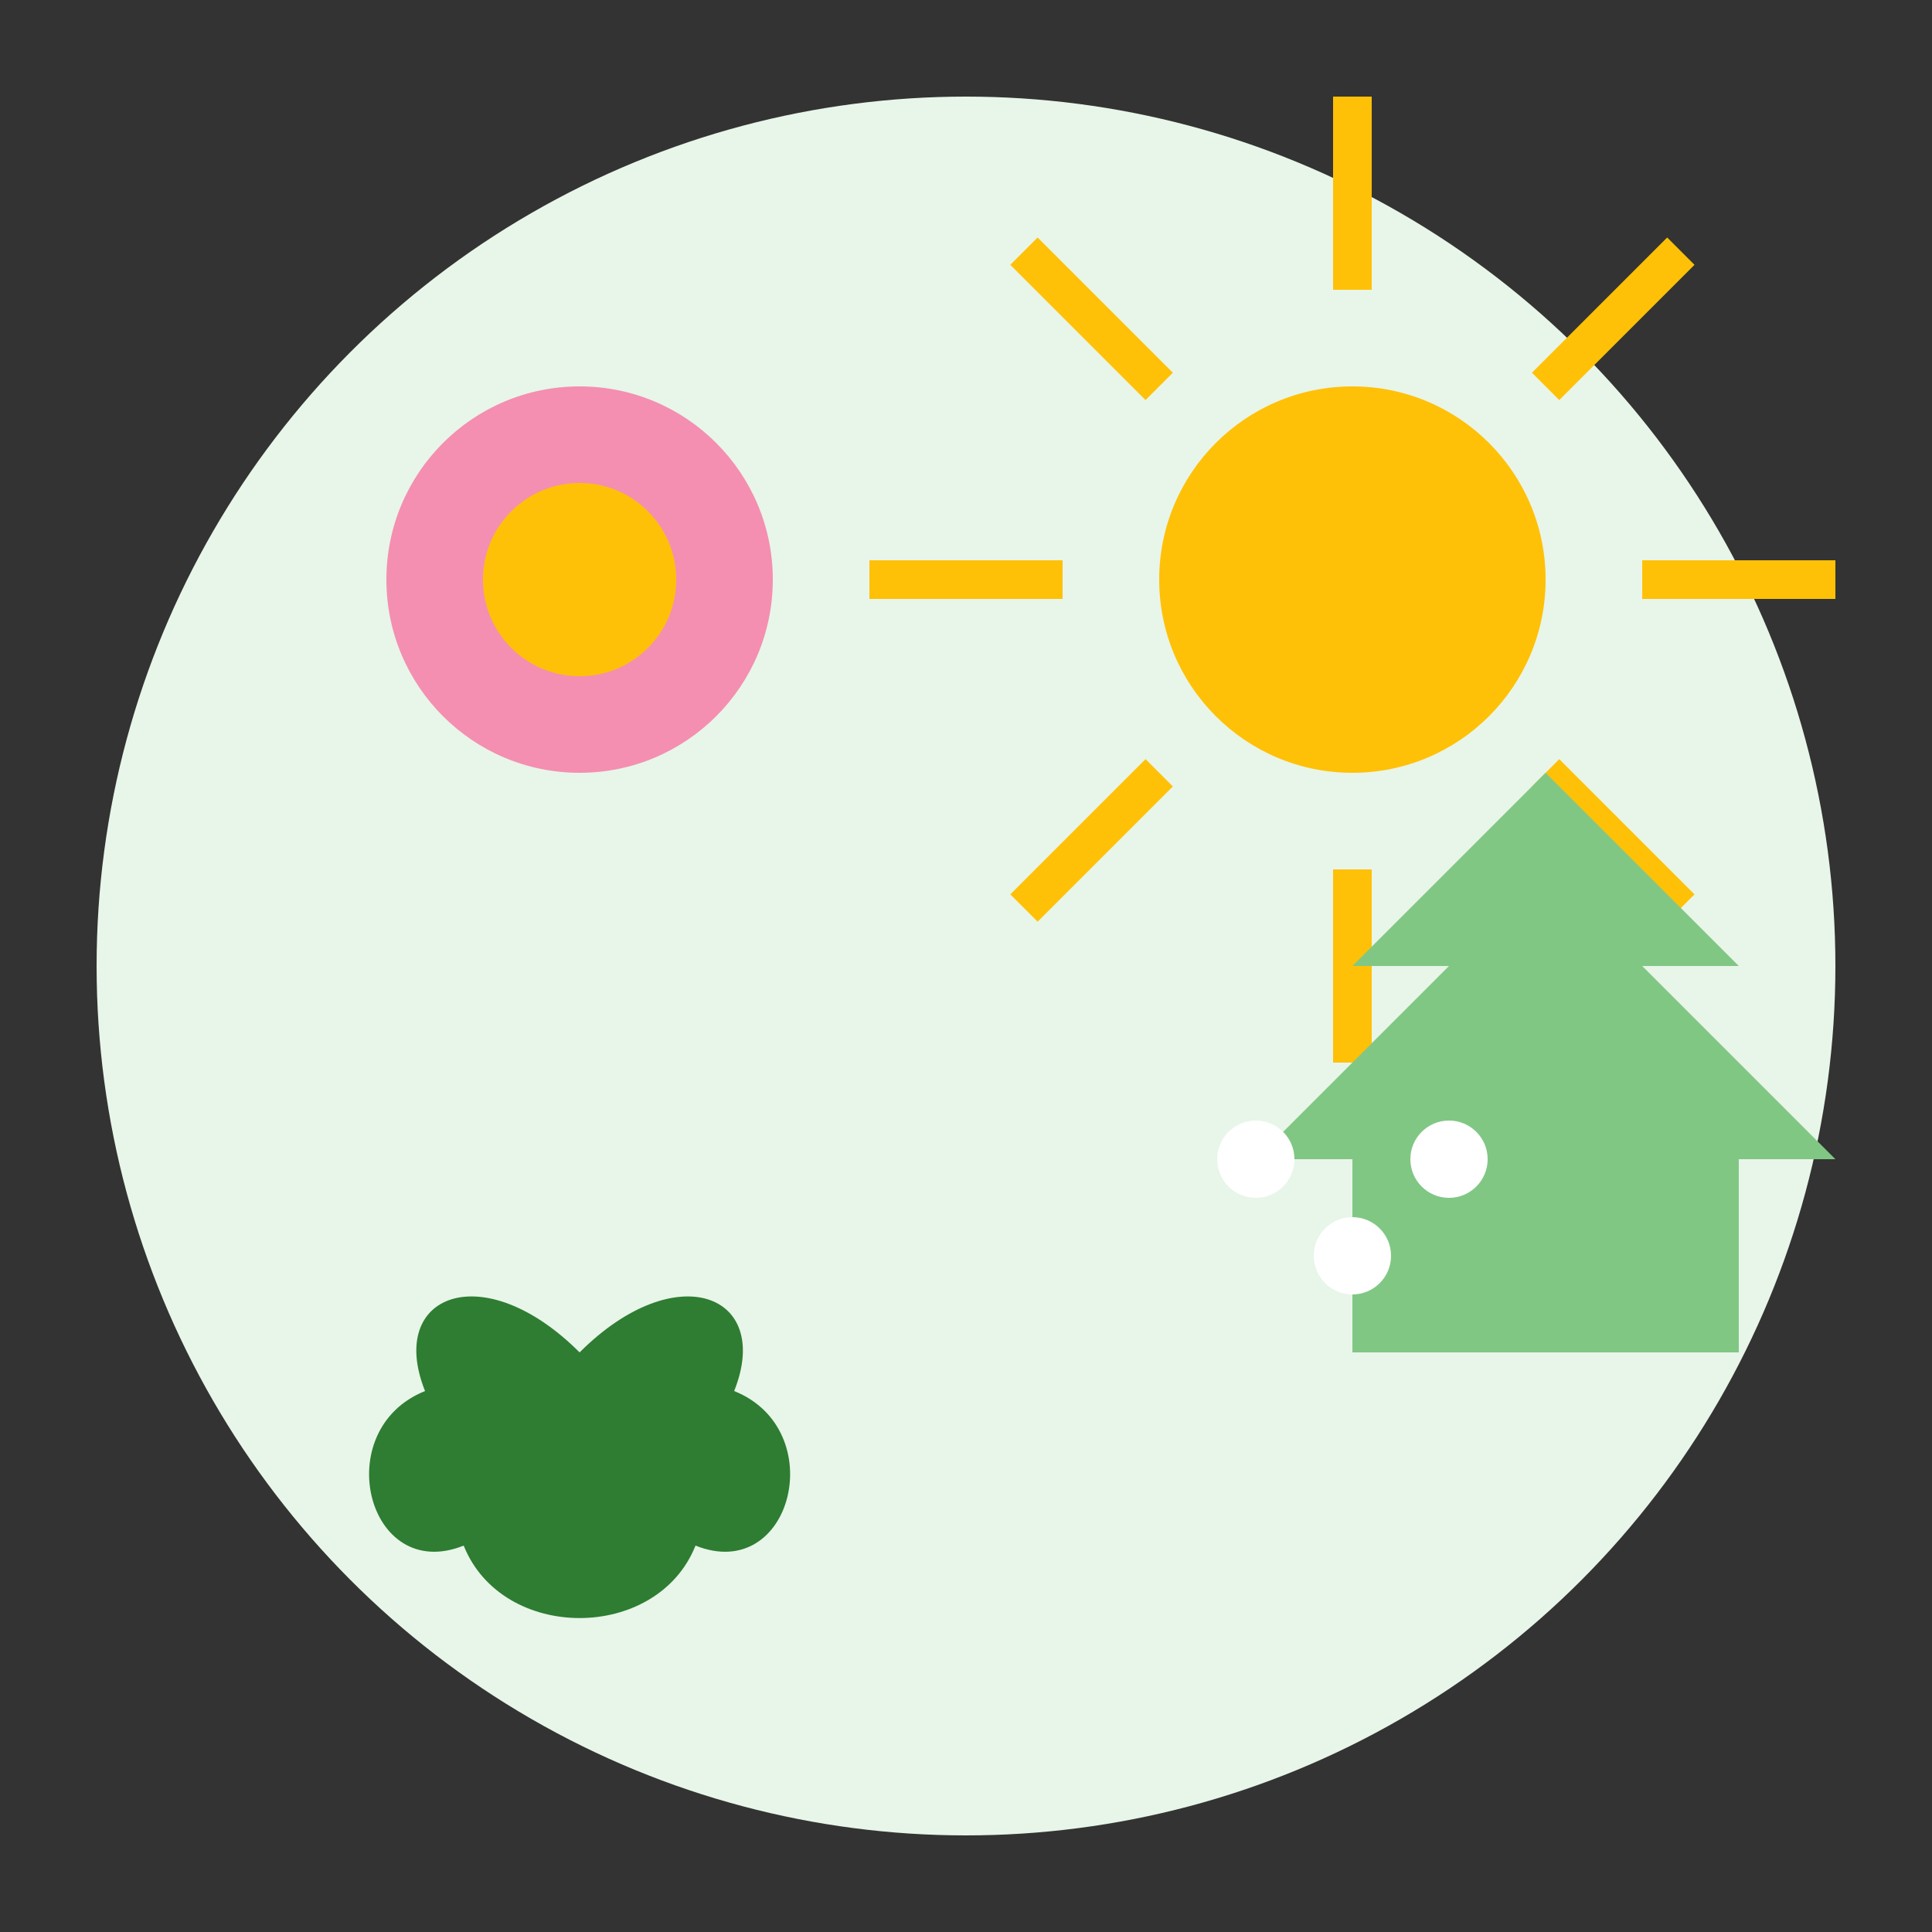 <?xml version="1.0" encoding="UTF-8" standalone="no"?>
<svg width="100" height="100" viewBox="0 0 100 100" xmlns="http://www.w3.org/2000/svg">
  <rect x="0" y="0" width="100" height="100" fill="#333333" stroke="none"/>
  <style>
    .icon-bg { fill: #E8F5E9; }
    .icon-season { fill: #2E7D32; }
    .icon-sun { fill: #FFC107; }
  </style>
  
  <circle cx="50" cy="50" r="45" class="icon-bg" />
  
  <!-- Four seasons represented in quadrants -->
  <!-- Spring (flowers) -->
  <circle cx="30" cy="30" r="10" fill="#F48FB1" />
  <circle cx="30" cy="30" r="5" fill="#FFC107" />
  
  <!-- Summer (sun) -->
  <circle cx="70" cy="30" r="10" class="icon-sun" />
  <path class="icon-sun" d="M70,15 L70,5 M70,55 L70,45 M85,30 L95,30 M45,30 L55,30 M80,20 L87,13 M53,47 L60,40 M80,40 L87,47 M53,13 L60,20" stroke="#FFC107" stroke-width="2" />
  
  <!-- Fall (leaf) -->
  <path class="icon-season" d="M30,70 C25,65 20,67 22,72 C17,74 19,82 24,80 C26,85 34,85 36,80 C41,82 43,74 38,72 C40,67 35,65 30,70 Z" />
  
  <!-- Winter (snowflake) -->
  <path fill="#81C784" d="M70,70 L70,60 L65,60 L75,50 L70,50 L80,40 L90,50 L85,50 L95,60 L90,60 L90,70 Z" />
  <circle cx="70" cy="65" r="2" fill="white" />
  <circle cx="75" cy="60" r="2" fill="white" />
  <circle cx="65" cy="60" r="2" fill="white" />
</svg>

